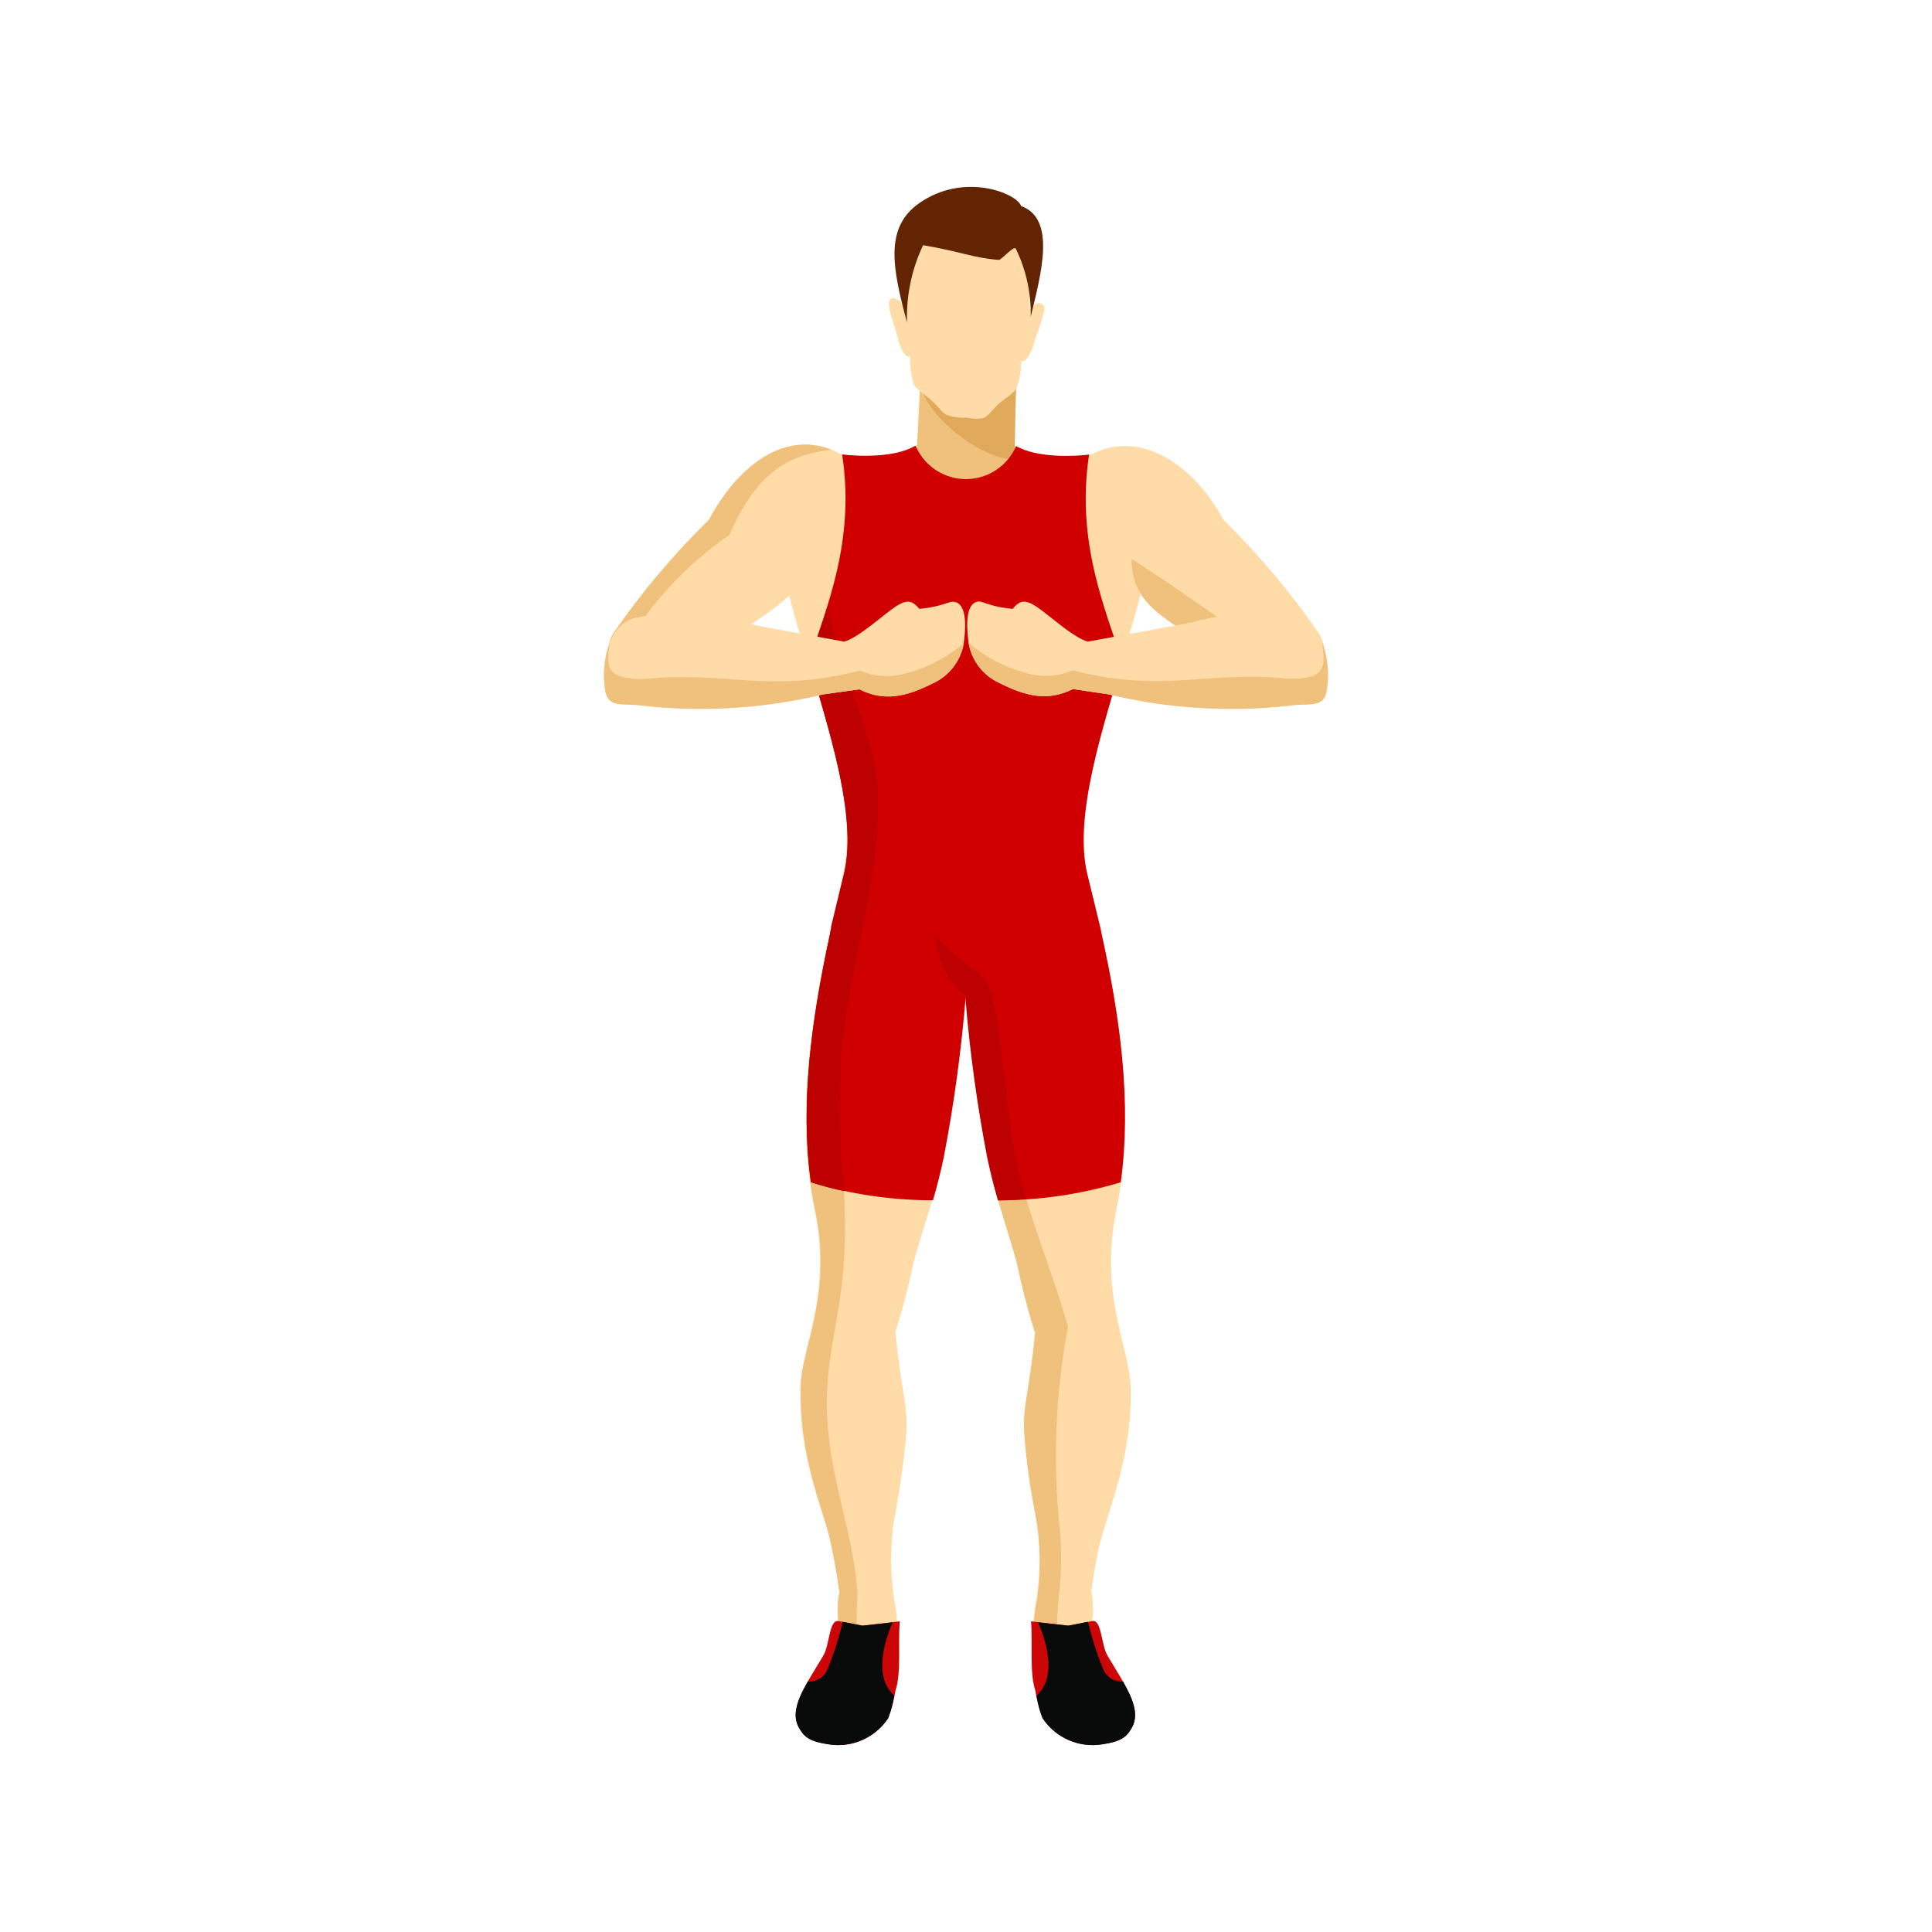 <svg width="65" height="65" viewBox="0 0 65 65" fill="none" xmlns="http://www.w3.org/2000/svg">
<path fill-rule="evenodd" clip-rule="evenodd" d="M27.971 31.206L32.465 33.282V33.252V33.282L36.985 31.227L36.546 29.419C36.01 27.192 37.253 23.656 37.914 21.591C38.924 18.515 39.288 15.071 37.056 15.258C36.374 15.314 34.935 15.591 33.94 14.889C32.263 13.425 32.647 13.425 30.965 14.889C29.955 15.591 28.531 15.314 27.849 15.258C25.622 15.071 26.001 18.515 26.991 21.591C27.652 23.656 28.9 27.192 28.36 29.419L27.971 31.206Z" fill="#FFDBA7"/>
<path fill-rule="evenodd" clip-rule="evenodd" d="M29.167 15.945C27.035 13.854 24.935 15.44 23.844 17.49C22.648 18.659 21.569 19.941 20.622 21.318C20.061 22.611 21.092 23.071 22.278 22.99C24.207 21.525 25.854 20.889 27.101 19.495C27.874 18.637 28.268 17.218 29.167 15.945Z" fill="#FFDBA7"/>
<path fill-rule="evenodd" clip-rule="evenodd" d="M27.969 15.127C26.282 14.47 24.737 15.814 23.853 17.49C22.658 18.659 21.579 19.941 20.631 21.318C20.518 21.504 20.462 21.718 20.469 21.935C20.477 22.152 20.547 22.363 20.672 22.54C20.776 22.262 20.901 21.992 21.046 21.732C21.927 20.249 23.119 18.974 24.54 17.995C25.444 15.955 26.414 15.329 27.969 15.127Z" fill="#F0C17D"/>
<path fill-rule="evenodd" clip-rule="evenodd" d="M30.964 12.789L34.186 12.844C34.161 13.713 34.136 14.576 34.141 15.45L33.06 17.768L30.833 15.41L30.964 12.789Z" fill="#F0C17D"/>
<path fill-rule="evenodd" clip-rule="evenodd" d="M30.965 12.789L34.187 12.844C34.162 13.713 34.136 14.576 34.142 15.45C33.081 15.526 30.94 13.869 30.965 12.789Z" fill="#E0A95C"/>
<path fill-rule="evenodd" clip-rule="evenodd" d="M32.515 14.051C32.292 14.067 32.069 14.036 31.858 13.96C31.687 13.884 31.611 13.718 31.354 13.486C31.096 13.253 30.808 13.092 30.722 12.885C30.648 12.589 30.612 12.285 30.616 11.981C30.429 12.082 30.242 11.551 30.202 11.375C30.152 11.117 29.975 10.683 29.924 10.39C29.894 10.223 29.924 10.092 29.97 10.052C30.015 10.011 30.217 10.016 30.389 10.259C30.389 10.052 30.419 9.844 30.419 9.617C30.41 9.255 30.435 8.893 30.495 8.536C30.54 8.241 30.691 7.972 30.919 7.779C31.059 7.661 31.214 7.561 31.379 7.481H31.414H31.444H31.47H31.495H31.53H31.581C32.04 7.33 32.529 7.293 33.005 7.375C33.466 7.438 33.898 7.637 34.247 7.946C34.469 8.145 34.611 8.417 34.646 8.713C34.68 9.068 34.68 9.424 34.646 9.779C34.646 10.001 34.646 10.218 34.646 10.425C34.823 10.193 34.949 10.147 35.065 10.238C35.181 10.329 35.136 10.41 35.101 10.577C35.04 10.87 34.848 11.299 34.788 11.551C34.742 11.723 34.54 12.238 34.358 12.147C34.354 12.443 34.308 12.738 34.222 13.021C34.136 13.228 33.778 13.42 33.575 13.612C33.373 13.804 33.257 14.001 33.071 14.071C32.886 14.1 32.697 14.093 32.515 14.051Z" fill="#FFDBA7"/>
<path fill-rule="evenodd" clip-rule="evenodd" d="M31.056 8.249C30.673 9.059 30.488 9.949 30.515 10.844C30.01 8.986 29.768 7.653 30.919 6.84C32.434 5.774 34.217 6.506 34.353 6.931C35.54 7.36 35.03 9.198 34.677 10.658C34.695 9.862 34.522 9.074 34.172 8.36C34.086 8.269 33.692 8.754 33.601 8.744C32.712 8.673 32.409 8.481 31.056 8.249Z" fill="#632404"/>
<path fill-rule="evenodd" clip-rule="evenodd" d="M34.888 55.841C34.954 56.376 35.01 56.851 35.1 57.356C35.262 58.366 35.974 58.482 36.999 58.234C38.721 57.82 37.227 57.169 36.696 55.406C36.627 55.123 36.645 54.826 36.747 54.553C36.789 54.217 36.779 53.876 36.717 53.543C36.813 52.812 36.948 52.088 37.12 51.371L34.813 50.765C35.001 51.755 35.023 52.768 34.878 53.765C34.73 54.449 34.733 55.158 34.888 55.841Z" fill="#FFDBA7"/>
<path fill-rule="evenodd" clip-rule="evenodd" d="M37.06 31.434C37.752 34.651 38.146 37.761 37.565 40.685C37.334 41.767 37.317 42.884 37.514 43.973C37.716 45.16 38.019 45.887 38.045 46.71C38.075 48.968 37.413 50.427 36.999 51.952C36.838 52.509 36.735 53.081 36.691 53.659C36.56 55.492 36.757 56.29 35.797 56.078C34.888 56.245 35.03 53.381 35.035 52.785C35.043 52.269 35.002 51.754 34.914 51.245C34.712 50.244 34.567 49.233 34.479 48.215C34.414 47.276 34.651 46.836 34.843 44.811C34.598 44.041 34.395 43.259 34.232 42.468C33.898 41.256 33.515 40.236 33.247 38.933C32.898 37.127 32.652 35.303 32.51 33.469L32.626 32.519L36.58 29.555C36.626 30.156 36.944 30.808 37.06 31.434Z" fill="#FFDBA7"/>
<path fill-rule="evenodd" clip-rule="evenodd" d="M36.908 58.275C35.933 58.492 35.257 58.33 35.1 57.376C35.009 56.83 34.953 56.366 34.888 55.861C34.744 55.195 34.744 54.506 34.888 53.841C35.032 52.878 35.013 51.898 34.832 50.942C34.652 50.052 34.527 49.151 34.459 48.245C34.393 47.306 34.63 46.867 34.822 44.842C34.578 44.072 34.374 43.289 34.211 42.498C33.878 41.286 33.494 40.266 33.226 38.963C32.885 37.19 32.641 35.4 32.494 33.6V33.509L32.61 32.56H32.641C32.847 32.703 33.034 32.873 33.196 33.065C33.575 33.539 33.757 35.903 33.989 37.761C34.327 40.438 35.252 42.221 35.933 44.639C35.508 46.881 35.414 49.173 35.656 51.442C35.714 52.097 35.714 52.756 35.656 53.411C35.578 54.082 35.544 54.757 35.554 55.431C35.568 55.974 35.696 56.507 35.929 56.997C36.162 57.487 36.496 57.922 36.908 58.275Z" fill="#F0C17D"/>
<path fill-rule="evenodd" clip-rule="evenodd" d="M35.833 15.945C37.823 13.955 40.07 15.44 41.161 17.49C42.355 18.659 43.432 19.941 44.378 21.318C44.484 21.506 44.55 21.714 44.57 21.929C44.615 22.566 43.651 23.05 42.721 22.99C39.585 20.621 38.176 19.268 35.833 15.945Z" fill="#FFDBA7"/>
<path fill-rule="evenodd" clip-rule="evenodd" d="M27.909 31.434C27.217 34.651 26.818 37.761 27.404 40.685C27.637 41.767 27.654 42.885 27.454 43.973C27.252 45.16 26.949 45.887 26.924 46.71C26.894 48.968 27.555 50.427 27.974 51.952C28.131 52.51 28.234 53.082 28.282 53.659C28.409 55.492 28.212 56.29 29.171 56.078C30.08 56.245 29.939 53.381 29.934 52.785C29.928 52.269 29.969 51.754 30.055 51.245C30.259 50.244 30.405 49.233 30.494 48.215C30.555 47.276 30.317 46.836 30.126 44.811C30.37 44.041 30.574 43.259 30.737 42.468C31.075 41.256 31.459 40.236 31.721 38.933C32.069 37.127 32.317 35.303 32.464 33.469L32.343 32.519L28.388 29.555C28.328 30.156 28.01 30.808 27.909 31.434Z" fill="#FFDBA7"/>
<path fill-rule="evenodd" clip-rule="evenodd" d="M30.066 55.841C30 56.376 29.944 56.851 29.853 57.356C29.697 58.366 28.98 58.482 27.955 58.234C27.566 58.144 27.758 58.159 27.485 58.012C27.131 57.815 27.126 57.578 27.586 57.144C27.854 56.891 27.869 56.694 28.258 55.406C28.325 55.123 28.309 54.827 28.212 54.553C28.165 54.217 28.175 53.875 28.242 53.543C28.144 52.812 28.007 52.088 27.833 51.371L30.141 50.765C29.953 51.755 29.931 52.768 30.076 53.765C30.224 54.449 30.221 55.158 30.066 55.841Z" fill="#FFDBA7"/>
<path fill-rule="evenodd" clip-rule="evenodd" d="M27.308 58.027C26.965 57.836 26.965 57.593 27.419 57.164C27.687 56.911 27.869 56.735 28.257 55.447C28.325 55.164 28.309 54.868 28.212 54.593C28.165 54.257 28.175 53.916 28.242 53.583C28.148 52.875 28.016 52.172 27.848 51.477C27.439 50.114 26.914 48.735 26.939 46.715C26.939 45.892 27.268 45.165 27.47 43.978C27.67 42.89 27.653 41.772 27.419 40.691C26.818 37.767 27.217 34.63 27.924 31.439C28.025 30.812 28.343 30.161 28.429 29.555L29.237 30.161C28.944 31.828 28.525 33.434 28.338 35.211C28.076 37.65 28.576 40.125 28.384 42.564C28.227 44.584 27.768 45.66 27.823 47.513C27.884 49.639 28.661 51.417 28.833 53.391C28.884 53.997 28.757 54.194 28.869 55.078C28.98 56.336 28.55 57.179 27.308 58.027Z" fill="#F0C17D"/>
<path fill-rule="evenodd" clip-rule="evenodd" d="M27.97 31.206C27.95 31.279 27.935 31.354 27.924 31.429C27.303 34.317 26.914 37.12 27.283 39.776C28.614 40.179 29.998 40.383 31.389 40.382C31.52 39.923 31.646 39.448 31.752 38.933C32.1 37.127 32.348 35.303 32.495 33.469C32.637 35.303 32.883 37.127 33.232 38.933C33.338 39.438 33.464 39.943 33.596 40.382C34.988 40.383 36.373 40.179 37.706 39.776C38.07 37.12 37.706 34.317 37.065 31.429L37.02 31.206L36.58 29.398C36.1 27.404 37.171 24.348 37.747 22.253C37.211 20.52 36.186 18.258 36.641 15.294C36.136 15.359 34.878 15.41 34.186 15.006C34.045 15.336 33.809 15.618 33.509 15.816C33.208 16.014 32.857 16.119 32.497 16.119C32.138 16.119 31.786 16.014 31.486 15.816C31.185 15.618 30.95 15.336 30.808 15.006H30.783C30.091 15.405 28.864 15.354 28.333 15.289C28.788 18.253 27.763 20.515 27.227 22.248C27.803 24.348 28.874 27.399 28.394 29.393L27.955 31.201L27.97 31.206ZM32.515 33.464L32.484 33.257V33.226V33.257L32.515 33.464Z" fill="#D10000"/>
<path fill-rule="evenodd" clip-rule="evenodd" d="M32.48 33.479V33.575C32.627 35.374 32.872 37.165 33.213 38.938C33.319 39.443 33.445 39.948 33.576 40.387C33.905 40.387 34.218 40.362 34.531 40.342C34.272 39.482 34.085 38.602 33.97 37.711C33.738 35.852 33.556 33.489 33.177 33.014C32.738 32.449 32.036 32.206 31.42 31.413C31.561 32.196 31.779 33.009 32.48 33.479Z" fill="#BD0000"/>
<path fill-rule="evenodd" clip-rule="evenodd" d="M27.97 31.206C27.95 31.279 27.935 31.354 27.924 31.429C27.303 34.317 26.914 37.12 27.283 39.776C27.646 39.896 28.015 39.995 28.389 40.074C28.248 38.45 28.227 36.818 28.328 35.191C28.641 32.287 29.566 29.808 29.545 26.798C29.545 25.035 28.47 23.227 27.838 20.404C27.687 20.909 27.525 21.364 27.379 21.793C27.338 21.97 27.293 22.152 27.253 22.328C27.818 24.419 28.874 27.419 28.399 29.398L27.97 31.206Z" fill="#BD0000"/>
<path fill-rule="evenodd" clip-rule="evenodd" d="M42.807 22.823C41.934 22.157 40.787 21.854 40.005 21.349C38.944 20.657 38.07 20.152 38.07 18.798C40.398 20.313 41.464 21.162 43.393 22.444L43.59 22.773C43.327 22.924 43.12 22.843 42.807 22.823Z" fill="#F0C17D"/>
<path fill-rule="evenodd" clip-rule="evenodd" d="M34.066 20.485C34.308 20.202 34.48 20.157 34.863 20.404C35.247 20.652 36.126 21.47 36.601 21.586C37.722 21.379 39.388 21.081 40.136 20.93C41.272 20.614 42.466 20.564 43.625 20.783C44.635 21.046 44.777 22.485 44.635 23.273C44.524 23.838 43.989 23.646 43.378 23.742C41.351 23.967 39.301 23.839 37.318 23.364L36.101 23.182C35.272 23.591 34.56 23.45 33.626 22.98C33.355 22.857 33.119 22.669 32.937 22.433C32.756 22.197 32.635 21.92 32.586 21.627C32.561 21.389 32.409 20.384 32.858 20.248C33.076 20.192 33.172 20.394 34.066 20.485Z" fill="#FFDBA7"/>
<path fill-rule="evenodd" clip-rule="evenodd" d="M44.478 21.601C44.677 22.135 44.729 22.712 44.629 23.273C44.518 23.838 43.983 23.646 43.372 23.742C41.345 23.967 39.295 23.838 37.312 23.364L36.1 23.182C35.272 23.591 34.559 23.45 33.625 22.98C33.354 22.857 33.118 22.669 32.936 22.433C32.755 22.197 32.634 21.92 32.585 21.627C33.191 22.138 33.909 22.5 34.681 22.682C35.151 22.788 35.642 22.742 36.085 22.551C39.115 23.338 40.665 22.551 43.281 22.833C44.634 22.879 44.589 22.434 44.478 21.601Z" fill="#F0C17D"/>
<path fill-rule="evenodd" clip-rule="evenodd" d="M30.934 20.485C30.692 20.202 30.52 20.157 30.137 20.404C29.753 20.652 28.874 21.47 28.399 21.586C27.278 21.379 25.612 21.081 24.864 20.929C23.728 20.613 22.534 20.563 21.375 20.783C20.365 21.046 20.223 22.485 20.365 23.273C20.476 23.838 21.011 23.646 21.622 23.742C23.649 23.967 25.699 23.838 27.682 23.364L28.909 23.192C29.738 23.601 30.45 23.459 31.384 22.99C31.655 22.867 31.891 22.679 32.073 22.443C32.254 22.207 32.375 21.93 32.424 21.637C32.455 21.399 32.601 20.394 32.151 20.258C31.924 20.192 31.828 20.394 30.934 20.485Z" fill="#FFDBA7"/>
<path fill-rule="evenodd" clip-rule="evenodd" d="M20.521 21.601C20.322 22.135 20.27 22.712 20.37 23.273C20.481 23.838 21.016 23.646 21.627 23.742C23.654 23.967 25.704 23.838 27.687 23.364L28.914 23.192C29.742 23.601 30.455 23.46 31.389 22.99C31.66 22.867 31.896 22.679 32.078 22.443C32.259 22.207 32.38 21.93 32.429 21.637C31.824 22.147 31.108 22.508 30.338 22.692C29.867 22.799 29.373 22.753 28.93 22.561C25.899 23.349 24.354 22.561 21.733 22.843C20.364 22.879 20.395 22.434 20.521 21.601Z" fill="#F0C17D"/>
<path fill-rule="evenodd" clip-rule="evenodd" d="M34.828 56.861C34.88 57.183 34.963 57.499 35.075 57.805C35.291 58.131 35.596 58.388 35.955 58.544C36.314 58.7 36.71 58.749 37.095 58.684C37.701 58.593 37.888 58.447 38.05 58.179C38.474 57.527 37.853 56.709 37.257 55.694C37.05 55.346 37.065 54.482 36.752 54.538L35.949 54.694L34.687 54.548C34.752 55.27 34.631 56.26 34.828 56.861Z" fill="#CC0606"/>
<path fill-rule="evenodd" clip-rule="evenodd" d="M34.878 57.068C34.913 57.321 34.979 57.569 35.075 57.805C35.29 58.131 35.596 58.388 35.955 58.544C36.313 58.7 36.709 58.749 37.095 58.684C37.701 58.593 37.888 58.447 38.049 58.179C38.342 57.724 38.135 57.194 37.782 56.573C37.638 56.584 37.494 56.547 37.373 56.469C37.252 56.39 37.159 56.274 37.11 56.139C36.898 55.628 36.729 55.101 36.605 54.563L35.938 54.694L34.928 54.583C35.277 55.406 35.514 56.472 34.878 57.038V57.068Z" fill="#090A0A"/>
<path fill-rule="evenodd" clip-rule="evenodd" d="M30.132 56.861C30.079 57.183 29.997 57.499 29.884 57.805C29.669 58.131 29.363 58.388 29.005 58.544C28.646 58.7 28.25 58.749 27.864 58.684C27.258 58.593 27.072 58.447 26.91 58.179C26.486 57.527 27.102 56.709 27.703 55.694C27.91 55.346 27.895 54.482 28.208 54.538L29.011 54.694L30.273 54.548C30.208 55.27 30.329 56.26 30.132 56.861Z" fill="#CC0606"/>
<path fill-rule="evenodd" clip-rule="evenodd" d="M30.08 57.068C30.043 57.32 29.977 57.568 29.883 57.805C29.668 58.131 29.362 58.388 29.004 58.544C28.645 58.7 28.249 58.749 27.863 58.684C27.257 58.593 27.07 58.447 26.909 58.179C26.616 57.724 26.823 57.194 27.177 56.573C27.32 56.584 27.464 56.547 27.585 56.469C27.707 56.39 27.799 56.274 27.848 56.139C28.06 55.628 28.229 55.101 28.353 54.563L29.02 54.694L30.03 54.583C29.681 55.406 29.444 56.472 30.08 57.038V57.068Z" fill="#090A0A"/>
</svg>
